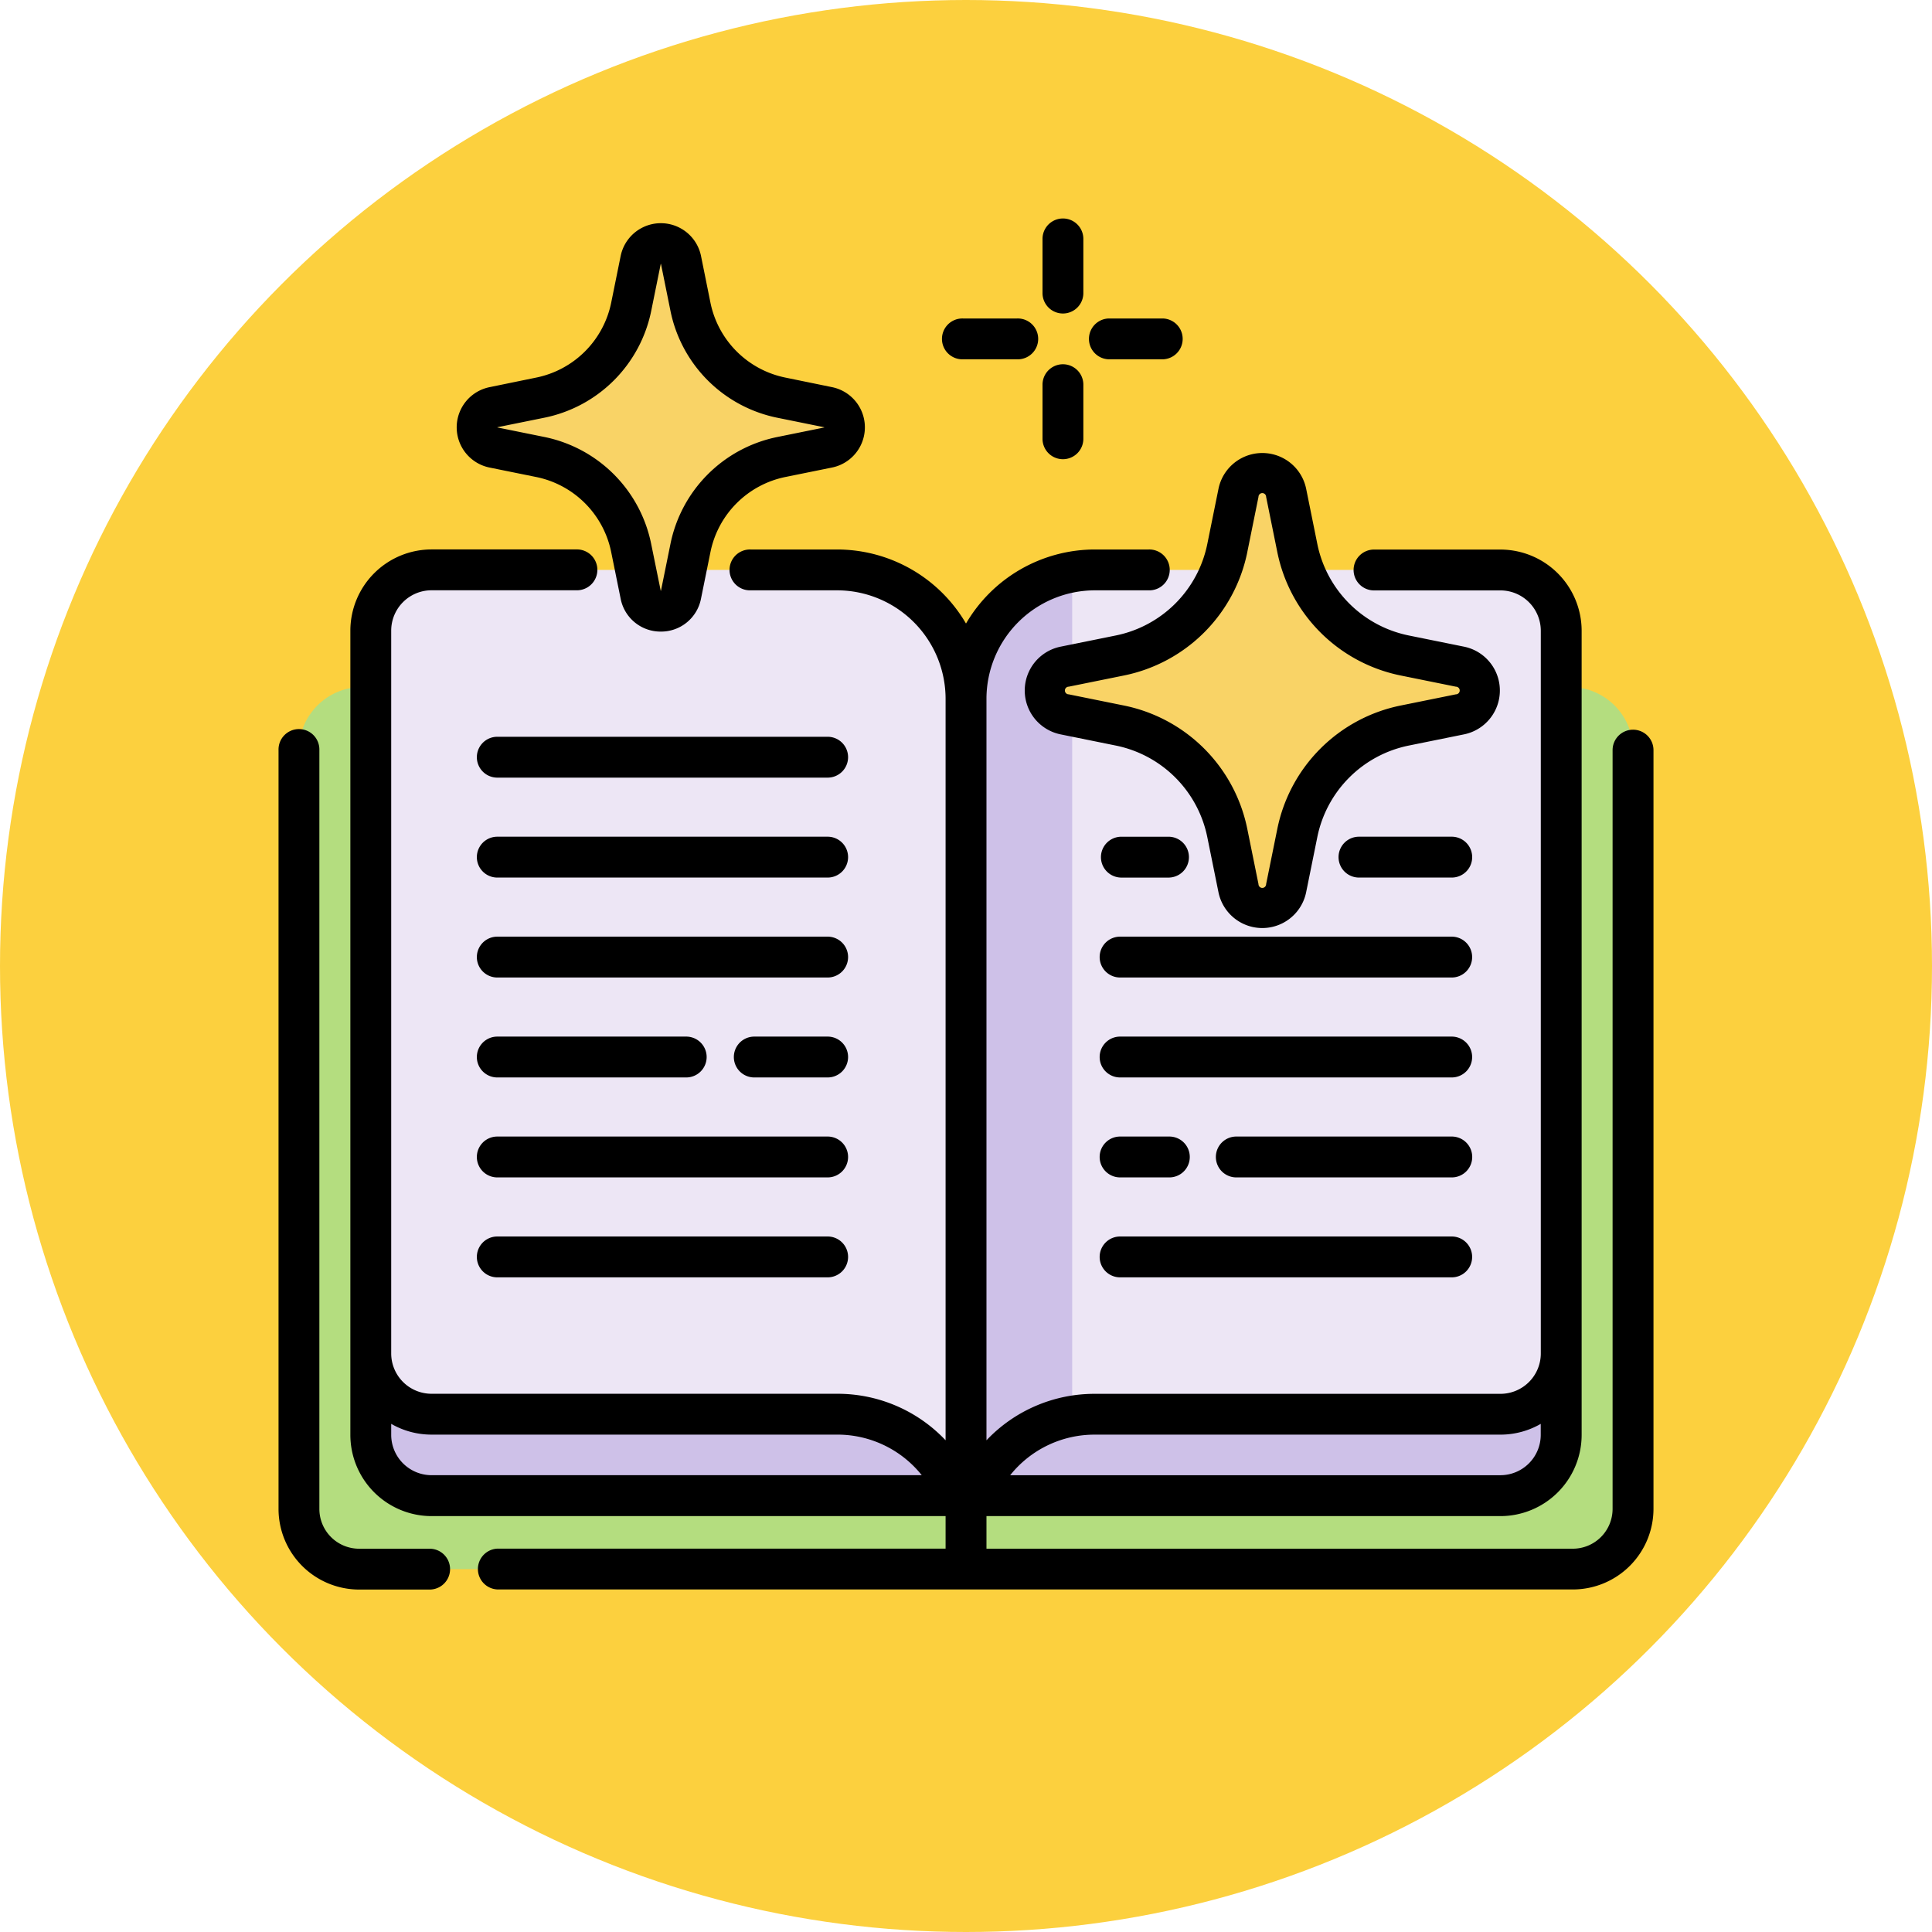 <svg xmlns="http://www.w3.org/2000/svg" width="101" height="101" viewBox="0 0 101 101">
  <g id="_11" data-name="11" transform="translate(-3621 9454.189)">
    <circle id="Elipse_7556" data-name="Elipse 7556" cx="50.5" cy="50.5" r="50.5" transform="translate(3621 -9454.189)" fill="#fcd03e"/>
    <g id="libro-magico" transform="translate(3635.561 -9443.5)">
      <path id="Trazado_650587" data-name="Trazado 650587" d="M77.345,178.467v39.669a3.146,3.146,0,0,1-3.146,3.146H10.747A3.146,3.146,0,0,1,7.6,218.136V178.467a3.3,3.3,0,0,1,3.3-3.3H74.044A3.3,3.3,0,0,1,77.345,178.467Z" transform="translate(-6.534 -149.941)" fill="#b4dd7f"/>
      <path id="Trazado_650588" data-name="Trazado 650588" d="M96.586,184.51V222.3a3.176,3.176,0,0,1-3.176,3.176H37.53a3.176,3.176,0,0,1-3.176-3.176V184.51" transform="translate(-29.531 -157.973)" fill="#cec1e8"/>
      <g id="Grupo_945686" data-name="Grupo 945686" transform="translate(4.822 19.105)">
        <path id="Trazado_650589" data-name="Trazado 650589" d="M65.467,138.31v41.657H65a6.74,6.74,0,0,0-6.266-4.256h-21.2a3.177,3.177,0,0,1-3.177-3.175V134.75a3.177,3.177,0,0,1,3.177-3.177h21.2A6.736,6.736,0,0,1,65.467,138.31Z" transform="translate(-34.35 -131.573)" fill="#ede6f5"/>
        <path id="Trazado_650590" data-name="Trazado 650590" d="M287.116,134.749v37.786a3.176,3.176,0,0,1-3.177,3.175h-21.2a6.64,6.64,0,0,0-1.186.105,6.744,6.744,0,0,0-5.08,4.15H256V138.309a6.729,6.729,0,0,1,6.737-6.737h21.2A3.176,3.176,0,0,1,287.116,134.749Z" transform="translate(-224.883 -131.572)" fill="#ede6f5"/>
      </g>
      <path id="Trazado_650591" data-name="Trazado 650591" d="M261.551,132.312v44.139a6.744,6.744,0,0,0-5.08,4.15H256V138.945A6.739,6.739,0,0,1,261.551,132.312Z" transform="translate(-220.061 -113.103)" fill="#cec1e8"/>
      <g id="Grupo_945687" data-name="Grupo 945687" transform="translate(10.376 2.041)">
        <path id="Trazado_650592" data-name="Trazado 650592" d="M89.827,21.184l2.436-.494a1.076,1.076,0,0,0,0-2.11l-2.436-.494a6.1,6.1,0,0,1-4.763-4.763l-.494-2.436a1.076,1.076,0,0,0-2.11,0l-.494,2.436A6.1,6.1,0,0,1,77.2,18.086l-2.436.494a1.076,1.076,0,0,0,0,2.11l2.436.494a6.1,6.1,0,0,1,4.763,4.763l.494,2.436a1.076,1.076,0,0,0,2.11,0l.494-2.436A6.1,6.1,0,0,1,89.827,21.184Z" transform="translate(-73.907 -10.026)" fill="#f9d366"/>
        <path id="Trazado_650593" data-name="Trazado 650593" d="M304.291,108.81l2.877-.583a1.271,1.271,0,0,0,0-2.492l-2.877-.583a7.2,7.2,0,0,1-5.626-5.626l-.583-2.877a1.271,1.271,0,0,0-2.492,0l-.583,2.877a7.2,7.2,0,0,1-5.626,5.626l-2.877.583a1.271,1.271,0,0,0,0,2.492l2.877.583a7.2,7.2,0,0,1,5.626,5.626l.583,2.877a1.271,1.271,0,0,0,2.492,0l.583-2.877A7.2,7.2,0,0,1,304.291,108.81Z" transform="translate(-255.781 -83.612)" fill="#f9d366"/>
      </g>
      <path id="Trazado_650594" data-name="Trazado 650594" d="M285.548,5.7a1.068,1.068,0,0,0,1.068-1.068V1.8a1.067,1.067,0,1,0-2.135,0V4.633A1.067,1.067,0,0,0,285.548,5.7Z" transform="translate(-244.542 0)"/>
      <path id="Trazado_650595" data-name="Trazado 650595" d="M285.548,59.952a1.068,1.068,0,0,0,1.068-1.068V56.056a1.067,1.067,0,1,0-2.135,0v2.829A1.067,1.067,0,0,0,285.548,59.952Z" transform="translate(-244.542 -46.635)"/>
      <path id="Trazado_650596" data-name="Trazado 650596" d="M302.6,40.073h2.829a1.068,1.068,0,0,0,0-2.135H302.6a1.068,1.068,0,0,0,0,2.135Z" transform="translate(-259.198 -31.978)"/>
      <path id="Trazado_650597" data-name="Trazado 650597" d="M248.348,40.073h2.829a1.068,1.068,0,1,0,0-2.135h-2.829a1.068,1.068,0,1,0,0,2.135Z" transform="translate(-212.565 -31.978)"/>
      <path id="Trazado_650598" data-name="Trazado 650598" d="M7.9,233.891H4.213a2.08,2.08,0,0,1-2.078-2.078v-39.67a1.068,1.068,0,1,0-2.135,0v39.67a4.218,4.218,0,0,0,4.213,4.213H7.9a1.067,1.067,0,1,0,0-2.135Z" transform="translate(0 -163.617)"/>
      <path id="Trazado_650599" data-name="Trazado 650599" d="M93.8,133.389a1.068,1.068,0,0,0-1.068,1.067v39.67a2.081,2.081,0,0,1-2.079,2.078H60V174.5H86.87a4.249,4.249,0,0,0,4.244-4.244v-42.04a4.249,4.249,0,0,0-4.244-4.244H80.293a1.068,1.068,0,1,0,0,2.135H86.87a2.112,2.112,0,0,1,2.109,2.109V166a2.111,2.111,0,0,1-2.109,2.108h-21.2A7.768,7.768,0,0,0,60,170.537V131.772a5.676,5.676,0,0,1,5.669-5.669H68.48a1.068,1.068,0,1,0,0-2.135H65.667a7.807,7.807,0,0,0-6.737,3.871,7.807,7.807,0,0,0-6.737-3.871H47.669a1.068,1.068,0,1,0,0,2.135h4.525a5.676,5.676,0,0,1,5.669,5.669v38.764a7.768,7.768,0,0,0-5.669-2.431H30.99A2.111,2.111,0,0,1,28.881,166V128.212A2.112,2.112,0,0,1,30.99,126.1h7.568a1.068,1.068,0,1,0,0-2.135H30.99a4.249,4.249,0,0,0-4.244,4.244v42.04A4.249,4.249,0,0,0,30.99,174.5H57.863V176.2H34.449a1.068,1.068,0,0,0,0,2.135H90.656a4.218,4.218,0,0,0,4.214-4.213v-39.67A1.068,1.068,0,0,0,93.8,133.389ZM65.667,170.241h21.2a4.218,4.218,0,0,0,2.109-.563v.575a2.112,2.112,0,0,1-2.109,2.109H61.24A5.64,5.64,0,0,1,65.667,170.241Zm-36.786.011v-.575a4.218,4.218,0,0,0,2.109.563h21.2a5.64,5.64,0,0,1,4.427,2.121H30.99A2.112,2.112,0,0,1,28.881,170.252Z" transform="translate(-22.991 -105.931)"/>
      <path id="Trazado_650600" data-name="Trazado 650600" d="M91.956,193.706H74.685a1.068,1.068,0,0,0,0,2.135H91.956a1.068,1.068,0,1,0,0-2.135Z" transform="translate(-63.282 -165.878)"/>
      <path id="Trazado_650601" data-name="Trazado 650601" d="M91.956,230.923H74.685a1.068,1.068,0,0,0,0,2.135H91.956a1.068,1.068,0,1,0,0-2.135Z" transform="translate(-63.282 -197.871)"/>
      <path id="Trazado_650602" data-name="Trazado 650602" d="M174.222,305.357h-3.836a1.068,1.068,0,0,0,0,2.135h3.836a1.068,1.068,0,1,0,0-2.135Z" transform="translate(-145.548 -261.855)"/>
      <path id="Trazado_650603" data-name="Trazado 650603" d="M74.685,307.492h9.877a1.068,1.068,0,1,0,0-2.135H74.685a1.068,1.068,0,0,0,0,2.135Z" transform="translate(-63.282 -261.855)"/>
      <path id="Trazado_650604" data-name="Trazado 650604" d="M91.956,379.79H74.685a1.068,1.068,0,0,0,0,2.135H91.956a1.068,1.068,0,1,0,0-2.135Z" transform="translate(-63.282 -325.838)"/>
      <path id="Trazado_650605" data-name="Trazado 650605" d="M91.956,268.14H74.685a1.068,1.068,0,0,0,0,2.135H91.956a1.068,1.068,0,1,0,0-2.135Z" transform="translate(-63.282 -229.863)"/>
      <path id="Trazado_650606" data-name="Trazado 650606" d="M91.956,342.574H74.685a1.068,1.068,0,0,0,0,2.135H91.956a1.068,1.068,0,1,0,0-2.135Z" transform="translate(-63.282 -293.847)"/>
      <path id="Trazado_650607" data-name="Trazado 650607" d="M307.069,233.058H309.6a1.068,1.068,0,0,0,0-2.135h-2.529a1.068,1.068,0,0,0,0,2.135Z" transform="translate(-263.042 -197.87)"/>
      <path id="Trazado_650608" data-name="Trazado 650608" d="M400.4,230.923h-4.85a1.068,1.068,0,0,0,0,2.135h4.85a1.068,1.068,0,1,0,0-2.135Z" transform="translate(-339.1 -197.871)"/>
      <path id="Trazado_650609" data-name="Trazado 650609" d="M324.34,305.357H307.069a1.068,1.068,0,1,0,0,2.135H324.34a1.068,1.068,0,1,0,0-2.135Z" transform="translate(-263.042 -261.855)"/>
      <path id="Trazado_650610" data-name="Trazado 650610" d="M307.069,381.925H324.34a1.068,1.068,0,1,0,0-2.135H307.069a1.068,1.068,0,1,0,0,2.135Z" transform="translate(-263.042 -325.838)"/>
      <path id="Trazado_650611" data-name="Trazado 650611" d="M324.34,268.14H307.069a1.068,1.068,0,1,0,0,2.135H324.34a1.068,1.068,0,1,0,0-2.135Z" transform="translate(-263.042 -229.863)"/>
      <path id="Trazado_650612" data-name="Trazado 650612" d="M307.069,344.709h2.51a1.068,1.068,0,1,0,0-2.135h-2.51a1.068,1.068,0,1,0,0,2.135Z" transform="translate(-263.042 -293.847)"/>
      <path id="Trazado_650613" data-name="Trazado 650613" d="M361.5,342.574h-11.2a1.068,1.068,0,1,0,0,2.135h11.2a1.068,1.068,0,1,0,0-2.135Z" transform="translate(-300.198 -293.847)"/>
      <path id="Trazado_650614" data-name="Trazado 650614" d="M68.02,15.2l2.436.494a5.019,5.019,0,0,1,3.929,3.929l.494,2.436a2.124,2.124,0,0,0,2.1,1.718h0a2.125,2.125,0,0,0,2.1-1.718l.494-2.436A5.019,5.019,0,0,1,83.5,15.693l2.435-.494a2.144,2.144,0,0,0,0-4.2L83.5,10.5a5.019,5.019,0,0,1-3.929-3.929L79.08,4.139a2.144,2.144,0,0,0-4.2,0l-.494,2.436A5.019,5.019,0,0,1,70.455,10.5L68.02,11a2.144,2.144,0,0,0,0,4.2Zm.417-2.108h.007l2.436-.494a7.15,7.15,0,0,0,5.6-5.6l.494-2.436,0-.007h.014l0,.007L77.481,7a7.15,7.15,0,0,0,5.6,5.6l2.435.494h.007a.126.126,0,0,1,0,.014h-.007l-2.435.494a7.15,7.15,0,0,0-5.6,5.6l-.494,2.435,0,.007h-.014v-.007L76.476,19.2a7.15,7.15,0,0,0-5.6-5.6l-2.436-.494h-.007S68.437,13.1,68.437,13.091Z" transform="translate(-56.994 -1.448)"/>
      <path id="Trazado_650615" data-name="Trazado 650615" d="M282.63,97.568l-2.877.583a2.339,2.339,0,0,0,0,4.585l2.877.583a6.122,6.122,0,0,1,4.792,4.792l.583,2.877a2.339,2.339,0,0,0,4.584,0l.583-2.877a6.122,6.122,0,0,1,4.792-4.792l2.877-.583a2.339,2.339,0,0,0,0-4.585l-2.877-.583a6.122,6.122,0,0,1-4.792-4.792L292.59,89.9a2.339,2.339,0,0,0-4.584,0l-.583,2.877A6.122,6.122,0,0,1,282.63,97.568Zm6.884-4.368.583-2.877a.2.2,0,0,1,.4,0l.583,2.877a8.253,8.253,0,0,0,6.46,6.46l2.877.583a.2.2,0,0,1,0,.4l-2.877.583a8.253,8.253,0,0,0-6.46,6.46l-.583,2.877a.2.2,0,0,1-.4,0l-.583-2.877a8.253,8.253,0,0,0-6.46-6.46l-2.877-.583a.2.2,0,0,1,0-.4l2.877-.583A8.253,8.253,0,0,0,289.515,93.2Z" transform="translate(-238.868 -75.034)"/>
    </g>
  </g>
</svg>
